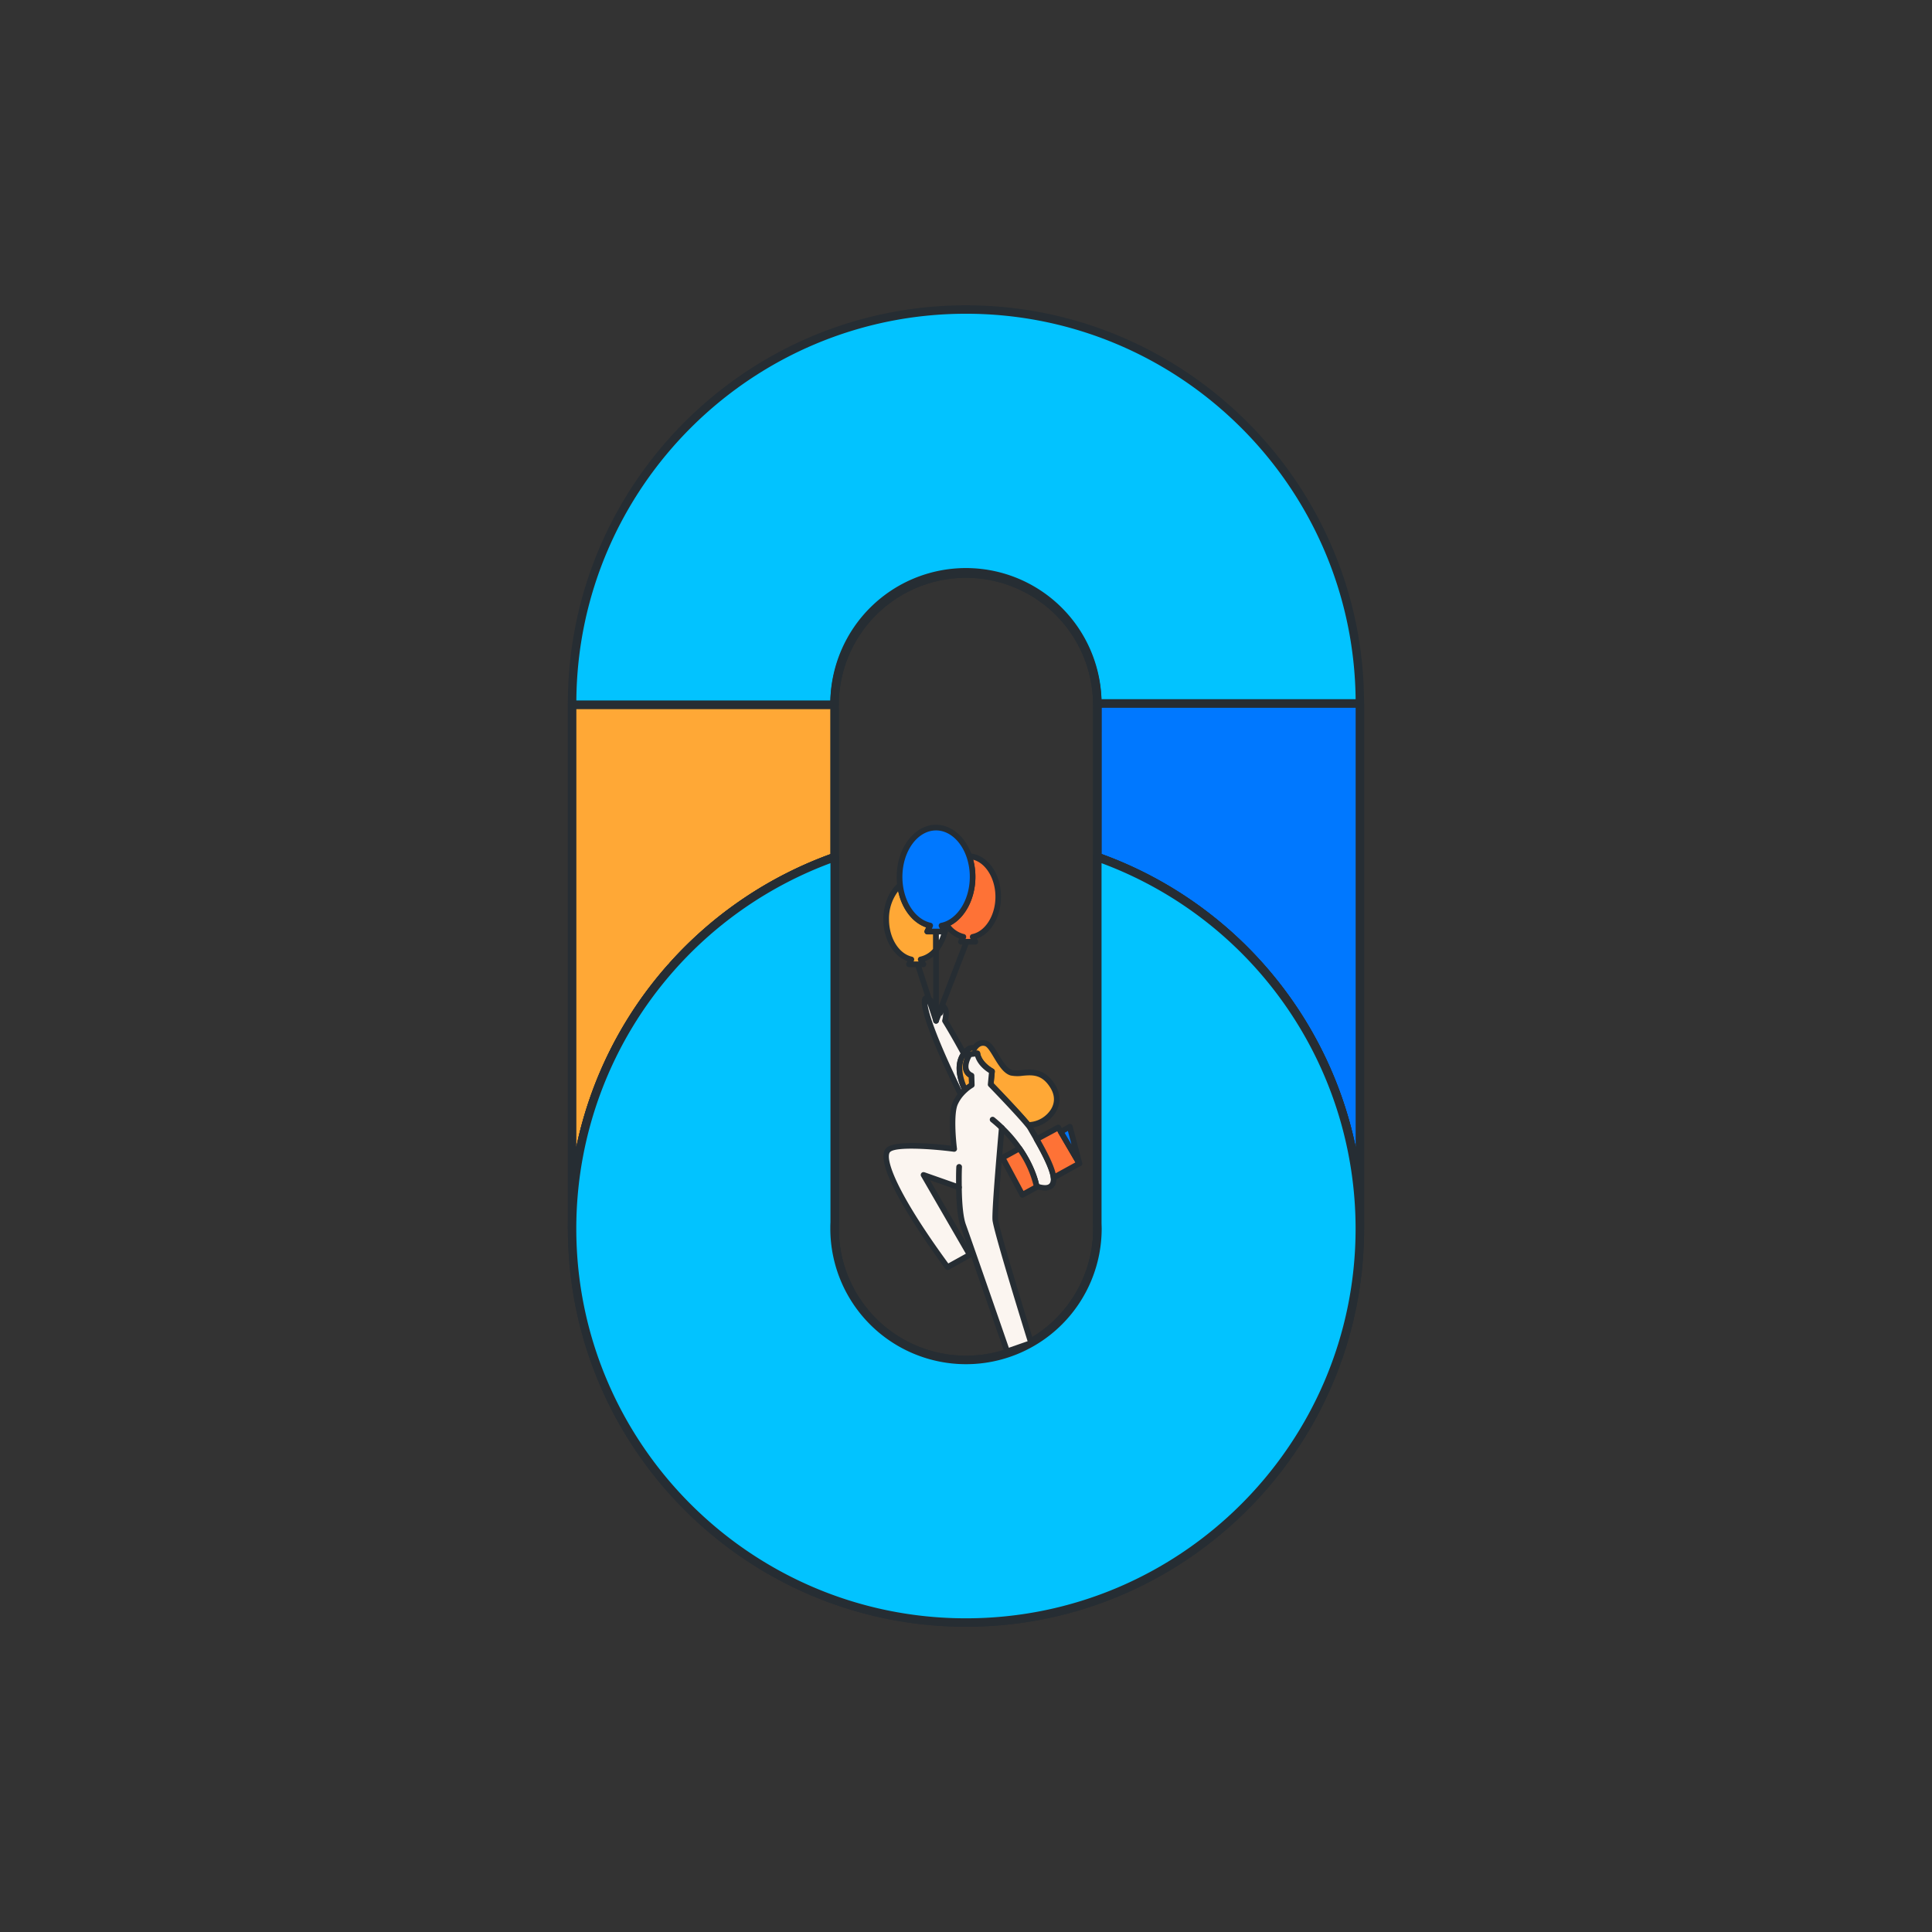 <svg viewBox="0 0 1024 1024" xmlns="http://www.w3.org/2000/svg" id="图层_1"><rect x="0" y="0" width="1024" height="1024" fill="#333333" stroke="none"/><defs><style>.cls-1{fill:#ffa836;}.cls-2{fill:#262d33;}.cls-3{fill:#0078ff;}.cls-4{fill:#02c3ff;}.cls-5{fill:#fbf5f0;}.cls-6{fill:#fe7236;}</style></defs><path d="M442.41,375.86v78.43a209,209,0,0,0-86,57.71l-.62.7a208,208,0,0,0-52.54,138.48V373.51H442.35C442.35,374.3,442.37,375.08,442.41,375.86Z" class="cls-1"></path><path d="M303.23,653.43a2.24,2.24,0,0,1-2.25-2.25V373.51a2.25,2.25,0,0,1,2.25-2.25H442.35a2.26,2.26,0,0,1,2.25,2.24c0,.76,0,1.51.06,2.26v78.53a2.25,2.25,0,0,1-1.5,2.12,207.15,207.15,0,0,0-85.09,57.09l-.62.69a206.22,206.22,0,0,0-52,137A2.25,2.25,0,0,1,303.23,653.43Zm2.25-277.67v232a210.61,210.61,0,0,1,48.6-96.57l.65-.72a211.74,211.74,0,0,1,85.43-57.78V375.91c0-.05,0-.1,0-.15Z" class="cls-2"></path><path d="M720.77,372.82V651.18A208.95,208.95,0,0,0,581.59,454.29V375.86c0-1,.07-2,.07-3Z" class="cls-3"></path><path d="M720.77,653.43a2.25,2.25,0,0,1-2.25-2.25A206.71,206.71,0,0,0,580.84,456.41a2.25,2.25,0,0,1-1.5-2.12V375.86c0-1.08.07-2.06.07-3a2.25,2.25,0,0,1,2.25-2.25H720.77a2.24,2.24,0,0,1,2.25,2.25V651.18A2.24,2.24,0,0,1,720.77,653.43ZM583.84,452.7A211.35,211.35,0,0,1,718.52,607.76V375.07H583.88c0,.3,0,.6,0,.9Z" class="cls-2"></path><path d="M720.77,372.82H581.59a69.63,69.63,0,0,0-139.25,0c0,.23,0,.46,0,.69H303.23v-.69C303.23,257.51,396.69,164,512,164S720.77,257.51,720.77,372.82Z" class="cls-4"></path><path d="M442.35,375.76H303.23a2.25,2.25,0,0,1-2.25-2.18v-.76c0-116.36,94.66-211,211-211s211,94.67,211,211a2.25,2.25,0,0,1-2.25,2.25H581.59a2.25,2.25,0,0,1-2.25-2.25,67.38,67.38,0,0,0-134.75,0c0,.2,0,.41,0,.62a2.28,2.28,0,0,1-.64,1.64A2.21,2.21,0,0,1,442.35,375.76Zm-136.87-4.5H440.11a71.88,71.88,0,0,1,143.7-.69h134.7C717.3,257.72,625.13,166.29,512,166.29,398.64,166.29,306.32,258.1,305.48,371.26Z" class="cls-2"></path><path d="M512,723a71.94,71.94,0,0,1-71.91-71.79,2,2,0,0,1,.07-.55V375.86h4.5V651.18a2.51,2.51,0,0,1-.07.55,67.41,67.41,0,0,0,134.82,0,2.26,2.26,0,0,1-.07-.53V372.82a67.38,67.38,0,0,0-134.75,0c0,.2,0,.41,0,.62l-4.5.14c0-.25,0-.51,0-.76a71.88,71.88,0,0,1,143.75,0V650.65a1.88,1.88,0,0,1,.07.53A71.94,71.94,0,0,1,512,723Z" class="cls-2"></path><path d="M355.77,512.7a208,208,0,0,0-52.54,138.48C303.23,766.49,396.69,860,512,860s208.77-93.47,208.77-208.78A208.95,208.95,0,0,0,581.59,454.29V648.14c0,1,.07,2,.07,3a69.66,69.66,0,0,1-139.32,0c0-1,0-2,.07-3V454.29a209,209,0,0,0-86,57.71" class="cls-4"></path><path d="M512,862.21c-116.36,0-211-94.67-211-211a210.77,210.77,0,0,1,53.1-140l3.37,3a206.22,206.22,0,0,0-52,137c0,113.88,92.64,206.53,206.52,206.53s206.52-92.65,206.52-206.53A206.71,206.71,0,0,0,583.84,457.5V648.14c0,.94.07,2,.07,3a71.91,71.91,0,0,1-143.82,0c0-1.06,0-2.1.07-3.15V457.5a207.2,207.2,0,0,0-82.09,56l-3.35-3a211.54,211.54,0,0,1,86.94-58.33,2.24,2.24,0,0,1,2,.28,2.27,2.27,0,0,1,1,1.84V648.14c-.05,1.08-.07,2.06-.07,3a67.41,67.41,0,0,0,134.82,0c0-1,0-2-.07-2.93v-194a2.27,2.27,0,0,1,.95-1.84,2.24,2.24,0,0,1,2.05-.28A211.22,211.22,0,0,1,723,651.18C723,767.54,628.36,862.21,512,862.21Z" class="cls-2"></path><path d="M355.77,512.7a208,208,0,0,0-52.54,138.48C303.23,766.49,396.69,860,512,860s208.77-93.47,208.77-208.78A208.95,208.95,0,0,0,581.59,454.29V648.14c0,1,.07,2,.07,3a69.66,69.66,0,0,1-139.32,0c0-1,0-2,.07-3V454.29a209,209,0,0,0-86,57.71Z" class="cls-4"></path><path d="M512,862.21c-116.36,0-211-94.67-211-211a210.77,210.77,0,0,1,53.1-140h0l.62-.7a211.61,211.61,0,0,1,86.94-58.32,2.24,2.24,0,0,1,2,.28,2.27,2.27,0,0,1,1,1.84V648.14c-.05,1.08-.07,2.06-.07,3a67.41,67.41,0,0,0,134.82,0c0-1,0-2-.07-2.93v-194a2.27,2.27,0,0,1,.95-1.84,2.24,2.24,0,0,1,2.05-.28A211.22,211.22,0,0,1,723,651.18C723,767.54,628.36,862.21,512,862.21Zm-154.55-348a206.22,206.22,0,0,0-52,137c0,113.88,92.64,206.53,206.52,206.53s206.52-92.65,206.52-206.53A206.71,206.71,0,0,0,583.84,457.5V648.14c0,.94.07,2,.07,3a71.91,71.91,0,0,1-143.82,0c0-1.06,0-2.1.07-3.15V457.5a207.2,207.2,0,0,0-82.09,56l-.62.69Z" class="cls-2"></path><path d="M511.56,577.75a25.41,25.41,0,0,0-2.33,2.39c-4.45-9.09-20.92-43.32-19-50.31.31-1.16,1.09-1.14,2.19-.29v0l3.73,11.5,1.8-4.62c.12.18.26.36.38.56.27-2.25.85-4.43,2.1-3.15,1.5,1.51,1,5,.49,7.21,3.39,5.48,7,11.91,10,17.45C508.71,561.49,506.71,567.33,511.56,577.75Z" class="cls-5"></path><path d="M509.23,581.64h-.18a1.51,1.51,0,0,1-1.16-.83c-7.95-16.22-21-44.45-19.14-51.36a2.52,2.52,0,0,1,1.61-1.9,3.28,3.28,0,0,1,2.95.82,1.52,1.52,0,0,1,.54.84l2.4,7.4.28-.7a1.54,1.54,0,0,1,.54-.69c.39-1.84,1-2.8,2-3.13a2.24,2.24,0,0,1,2.41.72c1.81,1.83,1.6,5.24,1,8,2.8,4.54,6.07,10.26,9.74,17a1.49,1.49,0,0,1-.11,1.61c-2.08,2.82-3.64,8.18.8,17.72a1.5,1.5,0,0,1-.36,1.75,23,23,0,0,0-2.18,2.24A1.51,1.51,0,0,1,509.23,581.64ZM491.6,532c.55,6.42,7.3,23.47,18,45.53l.13-.13c-4.15-9.5-2.79-15.46-.59-19-3.61-6.59-6.82-12.16-9.54-16.57a1.5,1.5,0,0,1-.19-1.13,14.19,14.19,0,0,0,.45-4.2q0,.3-.09.66a1.52,1.52,0,0,1-1,1.25l-1.24,3.18a1.53,1.53,0,0,1-1.44.95,1.49,1.49,0,0,1-1.38-1Z" class="cls-2"></path><path d="M544.84,596.23c-4.75-6-19.75-21.43-19.75-21.43l.66-6.9c-7.37-4.26-7.73-9.54-7.73-9.54l-4,.51a16.48,16.48,0,0,0-1.36,2.79c-1,2.68-1.61,6.63,2.35,8.46l.15,5a20.92,20.92,0,0,0-3.55,2.65c-4.85-10.42-2.85-16.26-.65-19.24a11.39,11.39,0,0,1,2.1-2.21c2.1-1.68,3.36-.48,3.36-.48s2.33-4.2,6.32-2.74,7.62,14,13.47,15.52S551,564.37,558,575.8,552.79,596.77,544.84,596.23Z" class="cls-1"></path><path d="M545.52,597.75c-.26,0-.52,0-.78,0a1.49,1.49,0,0,1-1.07-.56C539,591.32,524.16,576,524,575.84a1.49,1.49,0,0,1-.42-1.19l.57-6c-4.93-3.11-6.69-6.68-7.3-8.67l-2,.24a14.69,14.69,0,0,0-.89,1.93c-1.86,5,.73,6.17,1.58,6.56a1.5,1.5,0,0,1,.87,1.32l.15,5a1.5,1.5,0,0,1-.77,1.36,19.62,19.62,0,0,0-3.27,2.45,1.5,1.5,0,0,1-1.31.36,1.47,1.47,0,0,1-1.06-.83c-5.06-10.88-3.06-17.3-.49-20.77a12.92,12.92,0,0,1,2.36-2.49,4.6,4.6,0,0,1,3.76-1.15,6.47,6.47,0,0,1,7.37-2.31c2.27.82,4,3.76,6.09,7.17,2.15,3.57,4.58,7.62,7.24,8.31a16.7,16.7,0,0,0,5.26,0c5.1-.45,12.06-1.06,17.52,7.84,2.94,4.8,3.06,9.92.34,14.42C556.72,594.29,550.76,597.75,545.52,597.75Zm-18.87-23.5c2.56,2.66,14.26,14.81,18.93,20.5a14.71,14.71,0,0,0,11.5-6.86c1.5-2.47,2.65-6.44-.33-11.3-4.49-7.32-9.67-6.86-14.69-6.42a19,19,0,0,1-6.28-.11c-3.85-1-6.62-5.61-9.06-9.67-1.54-2.55-3.28-5.44-4.54-5.9-2.68-1-4.32,1.75-4.5,2.07a1.76,1.76,0,0,1-.29.37l.44-.06a1.54,1.54,0,0,1,1.15.33,1.52,1.52,0,0,1,.54,1c0,.17.49,4.6,7,8.35a1.49,1.49,0,0,1,.74,1.44Zm-15.07-14c-1.65,2.79-2.56,7.49.55,15.1.57-.45,1.07-.79,1.46-1l-.1-3.25c-3.11-1.9-3.95-5.45-2.29-9.9C511.32,560.81,511.45,560.5,511.58,560.22Zm3.62-3.33a2,2,0,0,0-1.07.44l1.53-.19a1.44,1.44,0,0,1-.32-.23Z" class="cls-2"></path><path d="M544.84,597.73h-.06a1.5,1.5,0,0,1,0-3,1.52,1.52,0,0,1,1.53,1.5A1.47,1.47,0,0,1,544.84,597.73Z" class="cls-2"></path><path d="M558.43,625.54c-.27,3.27-2.43,4.11-4.56,4.11a13,13,0,0,1-4-.75l-.48-.18s-1.44-9-9.08-20a72.23,72.23,0,0,0-9.36-11c-1.15,13.1-3.81,44.12-3.42,48.74.5,5.88,19,65.29,19,65.29l-12.72,4.43s-19.85-57.29-23.3-66.83c-1.62-4.53-2.14-12.72-2.23-20.08l-18.69-6.57L514,665.08l-11.8,6.54c-26.07-35.53-36.23-57.76-31.35-62.19s34.9-.45,34.9-.45-2.31-17.67.5-24.1a20.1,20.1,0,0,1,3-4.74,25.41,25.41,0,0,1,2.33-2.39,20.92,20.92,0,0,1,3.55-2.65l-.15-5c-4-1.83-3.36-5.78-2.35-8.46a16.48,16.48,0,0,1,1.36-2.79l4-.51s.36,5.28,7.73,9.54l-.66,6.9s15,15.46,19.75,21.43a12.93,12.93,0,0,1,1.32,1.86c.48.93,1.74,3,3.27,5.7,3.5,6.12,8.45,15.23,9,20.4v0A7.54,7.54,0,0,1,558.43,625.54Z" class="cls-5"></path><path d="M533.79,717.75a1.52,1.52,0,0,1-.66-.15,1.53,1.53,0,0,1-.76-.86c-.14-.42-10.52-30.36-17.52-50.4l-.09.06L503,672.94a1.5,1.5,0,0,1-1.93-.43c-12.25-16.69-39.79-56.35-31.15-64.19,4.67-4.23,26.4-2,34.2-1.07-.52-4.85-1.57-17.47.83-23a21.29,21.29,0,0,1,3.17-5.09,25,25,0,0,1,2.49-2.55,24.09,24.09,0,0,1,3-2.36l-.1-3.25c-3.11-1.9-3.95-5.45-2.29-9.9a18.73,18.73,0,0,1,1.51-3.07,1.46,1.46,0,0,1,1.07-.68l4.05-.51a1.54,1.54,0,0,1,1.15.33,1.52,1.52,0,0,1,.54,1c0,.17.49,4.6,7,8.35a1.49,1.49,0,0,1,.74,1.44l-.59,6.21c2.65,2.74,15,15.62,19.37,21a12.83,12.83,0,0,1,1.48,2.12c.29.55.88,1.57,1.65,2.89.47.81,1,1.73,1.58,2.74,4,7,8.62,15.65,9.16,21a.76.76,0,0,1,0,.15,8.9,8.9,0,0,1,0,1.46v0c-.29,3.48-2.5,5.48-6.06,5.48a14.53,14.53,0,0,1-4.49-.83l-.47-.18a1.48,1.48,0,0,1-1-1.18c0-.08-1.51-8.79-8.83-19.36a70.49,70.49,0,0,0-6.91-8.47c-2.26,25.82-3.4,42.25-3.14,45.27.39,4.69,13.78,48.5,18.91,65a1.5,1.5,0,0,1-.94,1.86l-12.72,4.42A1.37,1.37,0,0,1,533.79,717.75Zm-44.22-96.48a1.8,1.8,0,0,1,.5.08l18.69,6.57a1.51,1.51,0,0,1,1,1.4c.11,9.2.85,16,2.14,19.6,3.11,8.59,19.73,56.51,22.81,65.42l9.94-3.46c-2.86-9.19-18.15-58.69-18.61-64.23-.38-4.52,2-32.64,3.42-49a1.5,1.5,0,0,1,2.53-.95,73.89,73.89,0,0,1,9.56,11.18c6.44,9.31,8.57,17.13,9.14,19.71a11.2,11.2,0,0,0,3.18.55c2,0,2.91-.81,3.07-2.72a6.83,6.83,0,0,0,0-1.08v-.05c-.57-5.41-6.74-16.21-8.77-19.76-.57-1-1.1-1.92-1.57-2.72-.81-1.38-1.42-2.45-1.73-3a11,11,0,0,0-1.16-1.61C539,591.32,524.16,576,524,575.84a1.49,1.49,0,0,1-.42-1.19l.57-6c-4.93-3.11-6.69-6.68-7.3-8.67l-2,.24a14.69,14.69,0,0,0-.89,1.93c-1.86,5,.73,6.17,1.58,6.56a1.5,1.5,0,0,1,.87,1.32l.15,5a1.5,1.5,0,0,1-.77,1.36,19.62,19.62,0,0,0-3.27,2.45,23.17,23.17,0,0,0-2.19,2.25,18.26,18.26,0,0,0-2.73,4.37c-2.16,5-1,18.51-.38,23.31a1.49,1.49,0,0,1-.43,1.25,1.52,1.52,0,0,1-1.25.43c-11.34-1.5-30.52-2.81-33.71.08-2.59,2.35.56,17.74,30.78,59.12l9.31-5.16-23.7-41a1.49,1.49,0,0,1,1.3-2.25Zm3.33,4.26,19.45,33.65c-1.49-4.24-2.65-7.53-3.27-9.25-1.37-3.84-2.15-10.4-2.31-19.52Zm65.53,0h0Z" class="cls-2"></path><path d="M531,597.79c-1.51-1.47-3.16-2.92-4.93-4.36" class="cls-5"></path><path d="M531,599.29a1.5,1.5,0,0,1-1-.42c-1.46-1.42-3.09-2.86-4.84-4.28a1.5,1.5,0,0,1,1.89-2.33c1.82,1.48,3.51,3,5,4.46a1.5,1.5,0,0,1,0,2.12A1.52,1.52,0,0,1,531,599.29Z" class="cls-2"></path><path d="M508.26,629.34c-.11-8.19.1-10.82.1-10.82" class="cls-5"></path><path d="M508.26,630.84a1.5,1.5,0,0,1-1.5-1.48c-.11-8.17.1-10.85.11-11a1.5,1.5,0,0,1,3,.24s-.2,2.7-.1,10.68a1.5,1.5,0,0,1-1.48,1.52Z" class="cls-2"></path><path d="M492.39,529.56a23.2,23.2,0,0,1,3.73,4.29h0c.59.78,1.17,1.64,1.8,2.57h0" class="cls-5"></path><path d="M497.92,537.93a1.49,1.49,0,0,1-1.32-.78c-.58-.86-1.13-1.66-1.68-2.39l-.1-.15a21.61,21.61,0,0,0-3.36-3.88,1.5,1.5,0,1,1,1.86-2.35,24.3,24.3,0,0,1,4,4.58l.08.12c.57.77,1.14,1.6,1.75,2.5a1.52,1.52,0,0,1,.26.85A1.5,1.5,0,0,1,497.92,537.93Z" class="cls-2"></path><path d="M549.87,628.9l-8,4.4-10.53-19.68,9-4.88c7.64,11,9.08,20,9.08,20Z" class="cls-6"></path><path d="M541.87,634.8a1.52,1.52,0,0,1-.42-.06,1.51,1.51,0,0,1-.9-.74L530,614.32a1.49,1.49,0,0,1,.61-2l9-4.88a1.51,1.51,0,0,1,1.95.47c6.49,9.38,8.61,17.26,9.16,19.77a1.47,1.47,0,0,1,.65,1.15,1.49,1.49,0,0,1-.77,1.41l-8,4.39A1.52,1.52,0,0,1,541.87,634.8Zm-8.5-20.58,9.11,17,5.3-2.91a54.85,54.85,0,0,0-7.95-17.63Z" class="cls-2"></path><path d="M572.07,616.66l-13.67,7.53c-.52-5.17-5.47-14.28-9-20.4l11.46-6.21,1.35,2.31Z" class="cls-6"></path><path d="M558.4,625.69a1.45,1.45,0,0,1-.7-.17,1.51,1.51,0,0,1-.79-1.18c-.55-5.39-6.74-16.24-8.78-19.8a1.51,1.51,0,0,1,.59-2.07l11.46-6.21a1.51,1.51,0,0,1,2,.57l11.17,19.07a1.51,1.51,0,0,1-.57,2.08l-13.66,7.53A1.58,1.58,0,0,1,558.4,625.69Zm-6.91-21.31c3.28,5.81,6.8,12.54,8,17.49L570,616.09l-9.66-16.5Z" class="cls-2"></path><polygon points="572.07 616.66 562.24 599.89 566.98 597.16 572.07 616.66" class="cls-3"></polygon><path d="M572.07,618.16a1.51,1.51,0,0,1-1.3-.74L561,600.65a1.52,1.52,0,0,1-.16-1.14,1.55,1.55,0,0,1,.7-.92l4.74-2.73a1.52,1.52,0,0,1,1.33-.08,1.48,1.48,0,0,1,.87,1l5.09,19.5a1.51,1.51,0,0,1-.88,1.77A1.44,1.44,0,0,1,572.07,618.16Zm-7.77-17.72,3.58,6.11L566,599.44Z" class="cls-2"></path><polyline points="512.29 499.14 497.92 536.43 497.92 536.44" class="cls-5"></polyline><path d="M497.92,537.94a1.5,1.5,0,0,1-1.5-1.5,1.72,1.72,0,0,1,.1-.55l14.37-37.29a1.5,1.5,0,1,1,2.8,1.08l-14.35,37.24A1.51,1.51,0,0,1,497.92,537.94Z" class="cls-2"></path><path d="M496.12,542.56a1.5,1.5,0,0,1-1.5-1.5V503.43a1.5,1.5,0,1,1,3,0v37.63A1.5,1.5,0,0,1,496.12,542.56Z" class="cls-2"></path><line y2="511.09" x2="486.37" y1="529.54" x1="492.39" class="cls-5"></line><path d="M492.39,531a1.51,1.51,0,0,1-1.43-1l-6-18.45a1.5,1.5,0,1,1,2.85-.93l6,18.45a1.5,1.5,0,0,1-1,1.89A1.47,1.47,0,0,1,492.39,531Z" class="cls-2"></path><path d="M515.58,496.57l1.44,2.57h-7.65l1.29-2.6a15.34,15.34,0,0,1-9.17-6.64c8.09-3.15,14-13.2,14-25.13a33.8,33.8,0,0,0-1.77-10.93c8.55.37,15.4,9.85,15.4,21.48C529.12,486.09,523.24,495,515.58,496.57Z" class="cls-6"></path><path d="M517,500.64h-7.65a1.5,1.5,0,0,1-1.35-2.17l.5-1a17.6,17.6,0,0,1-8.26-6.73,1.5,1.5,0,0,1,.69-2.25c7.67-3,13-12.75,13-23.73a32.24,32.24,0,0,0-1.69-10.45,1.49,1.49,0,0,1,.22-1.38,1.46,1.46,0,0,1,1.26-.6c9.45.41,16.84,10.51,16.84,23,0,10.54-5.28,19.49-12.8,22.18l.51.9a1.51,1.51,0,0,1,0,1.5A1.49,1.49,0,0,1,517,500.64Zm-5.23-3h2.67l-.19-.33a1.49,1.49,0,0,1-.06-1.36,1.52,1.52,0,0,1,1.07-.85c7-1.43,12.34-9.94,12.34-19.78,0-9.65-5.11-17.9-11.78-19.65a35.91,35.91,0,0,1,1.15,9.1c0,11.35-5.33,21.59-13.17,25.71a13.21,13.21,0,0,0,7.15,4.6,1.49,1.49,0,0,1,1,2.13Z" class="cls-2"></path><path d="M496.12,493.74v9.69a14.5,14.5,0,0,1-8.13,5.1l1.44,2.56H481.8l1.27-2.59c-7.59-1.64-13.38-10.52-13.38-21.21,0-7.62,2.93-14.3,7.35-18.12,1.38,11,7.83,19.65,16,21.4l-1.54,3.17Z" class="cls-1"></path><path d="M489.43,512.59H481.8a1.49,1.49,0,0,1-1.35-2.16l.49-1c-7.49-2.7-12.75-11.66-12.75-22.15,0-7.8,2.94-15,7.87-19.26a1.5,1.5,0,0,1,1.52-.26,1.48,1.48,0,0,1,.95,1.21c1.31,10.41,7.26,18.5,14.82,20.13a1.46,1.46,0,0,1,1,.81,1.51,1.51,0,0,1,0,1.31l-.49,1h2.23a1.5,1.5,0,0,1,1.5,1.5v9.69a1.48,1.48,0,0,1-.35,1,16.6,16.6,0,0,1-7,5.07l.5.9a1.49,1.49,0,0,1-1.31,2.23Zm-5.22-3h2.66l-.19-.33a1.51,1.51,0,0,1-.05-1.36,1.48,1.48,0,0,1,1.07-.84,12.78,12.78,0,0,0,6.92-4.19v-7.63h-3.13a1.49,1.49,0,0,1-1.27-.71,1.47,1.47,0,0,1-.08-1.45l.75-1.54c-7.18-2.43-12.83-9.77-14.83-19.21a23.81,23.81,0,0,0-4.87,15c0,9.75,5.25,18.24,12.2,19.74a1.5,1.5,0,0,1,1,2.13Z" class="cls-2"></path><path d="M501.42,489.93a24.63,24.63,0,0,1-5.3,13.5v-9.69h4.65L499,490.62A15.31,15.31,0,0,0,501.42,489.93Z" class="cls-5"></path><path d="M496.12,504.93a1.5,1.5,0,0,1-1.5-1.5v-9.69a1.5,1.5,0,0,1,1.5-1.5h2.09l-.5-.89a1.49,1.49,0,0,1,1-2.2,14.26,14.26,0,0,0,2.16-.62,1.5,1.5,0,0,1,2,1.53,26.08,26.08,0,0,1-5.64,14.33A1.49,1.49,0,0,1,496.12,504.93Zm1.5-9.69v3.08a23.78,23.78,0,0,0,1.22-3.08Z" class="cls-2"></path><path d="M515.49,464.77c0,11.93-5.91,22-14,25.13,0,0-.06,0-.07,0a15.31,15.31,0,0,1-2.4.69l1.75,3.12h-9.28l1.54-3.17c-8.16-1.75-14.61-10.41-16-21.4a35.25,35.25,0,0,1-.27-4.4c0-14.43,8.67-26.13,19.35-26.13,7.8,0,14.54,6.23,17.6,15.2A33.8,33.8,0,0,1,515.49,464.77Z" class="cls-3"></path><path d="M500.77,495.24h-9.28a1.49,1.49,0,0,1-1.27-.71,1.47,1.47,0,0,1-.08-1.45l.75-1.54c-7.91-2.69-14-11.33-15.34-22.19a38.06,38.06,0,0,1-.28-4.58c0-15.23,9.35-27.63,20.85-27.63,8.19,0,15.66,6.37,19,16.21A35.14,35.14,0,0,1,517,464.77c0,12.19-6.15,23.1-14.95,26.53h0l0,0-.69.24.81,1.43a1.5,1.5,0,0,1-1.31,2.24Zm-6.88-3h4.32l-.5-.89a1.49,1.49,0,0,1,1-2.2,13.11,13.11,0,0,0,2.13-.61.49.49,0,0,1,.17-.06c7.68-3.11,13-12.81,13-23.71a32.24,32.24,0,0,0-1.69-10.45c-2.94-8.61-9.29-14.18-16.18-14.18-9.84,0-17.85,11.05-17.85,24.63a34.11,34.11,0,0,0,.26,4.21c1.31,10.41,7.26,18.5,14.82,20.13a1.46,1.46,0,0,1,1,.81,1.51,1.51,0,0,1,0,1.31Zm7.57-2.33h0Z" class="cls-2"></path></svg>
